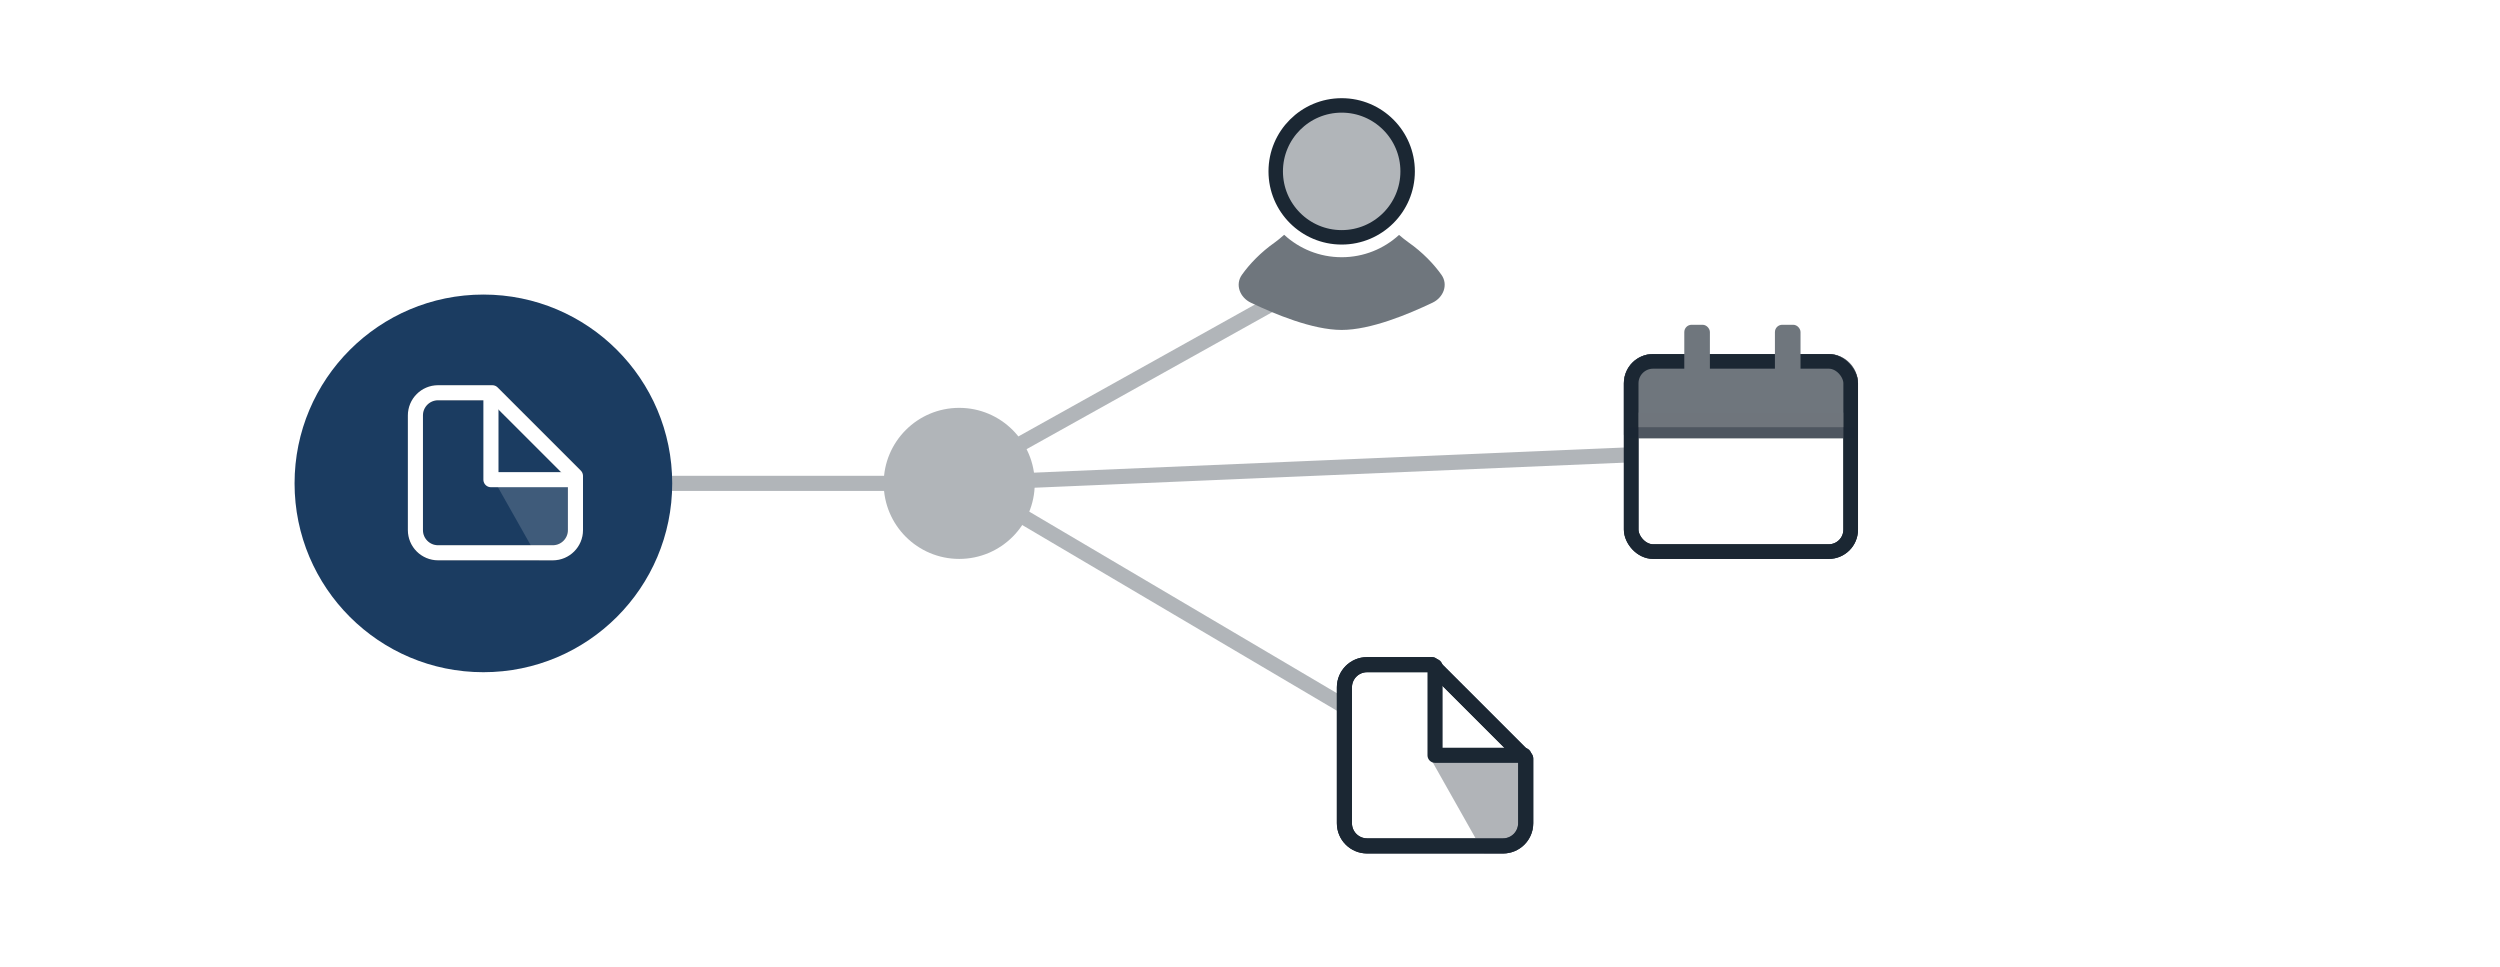 <svg width="331" height="128" viewBox="0 0 331 128" fill="none" xmlns="http://www.w3.org/2000/svg">
<rect width="331" height="128" fill="white"/>
<line x1="89" y1="64" x2="117" y2="64" stroke="#B1B5B9" stroke-width="2" stroke-linecap="round"/>
<line x1="127.957" y1="63.958" x2="219.958" y2="60.043" stroke="#B1B5B9" stroke-width="2" stroke-linecap="round"/>
<line x1="126.386" y1="63.64" x2="176.64" y2="35.614" stroke="#B1B5B9" stroke-width="2" stroke-linecap="round"/>
<line x1="127.369" y1="63.647" x2="186.647" y2="98.63" stroke="#B1B5B9" stroke-width="2" stroke-linecap="round"/>
<circle cx="64" cy="64" r="25" fill="#1B3C61"/>
<path d="M55 55V70.188C55 71.845 56.343 73.188 58 73.188H73.189C74.845 73.188 76.189 71.845 76.189 70.188V63.008L65.18 52H58C56.343 52 55 53.343 55 55Z" fill="#1B3C61" stroke="#1B2733" stroke-width="2" stroke-linecap="round" stroke-linejoin="round"/>
<path opacity="0.16" d="M65.051 62.956H77.189V70.188C77.189 72.398 75.398 74.188 73.189 74.188H71.392L65.051 62.956Z" fill="white"/>
<path d="M55 55V70.188C55 71.845 56.343 73.188 58 73.188H73.189C74.846 73.188 76.189 71.845 76.189 70.188V63.008L65.18 52H58C56.343 52 55 53.343 55 55Z" stroke="white" stroke-width="2" stroke-linecap="round" stroke-linejoin="round"/>
<path d="M65 53V63.507H75.507" stroke="white" stroke-width="2" stroke-linecap="round" stroke-linejoin="round"/>
<circle cx="127" cy="64" r="10" fill="#B1B5B9"/>
<rect x="215.969" y="47.844" width="29.062" height="25.188" rx="2.906" fill="white" stroke="#1B2733" stroke-width="1.938"/>
<path d="M215 50.75C215 48.61 216.735 46.875 218.875 46.875H242.125C244.265 46.875 246 48.61 246 50.75V57.531C246 57.799 245.783 58.016 245.516 58.016H215.484C215.217 58.016 215 57.799 215 57.531V50.75Z" fill="#6F767D"/>
<rect x="215.969" y="47.844" width="29.062" height="25.188" rx="2.906" stroke="#1B2733" stroke-width="1.938"/>
<rect x="223.242" y="43.242" width="2.906" height="7.266" rx="0.727" fill="#6F767D" stroke="#6F767D" stroke-width="0.484"/>
<rect opacity="0.84" x="245.516" y="56.562" width="1.453" height="30.031" transform="rotate(90 245.516 56.562)" fill="#1B2733"/>
<rect x="235.242" y="43.242" width="2.906" height="7.266" rx="0.727" fill="#6F767D" stroke="#6F767D" stroke-width="0.484"/>
<rect opacity="0.54" x="216.938" y="54.625" width="27.125" height="3.391" fill="#6F767D"/>
<path d="M178 91V109C178 110.657 179.343 112 181 112H199C200.657 112 202 110.657 202 109V100.414L189.586 88H181C179.343 88 178 89.343 178 91Z" fill="white" stroke="#1B2733" stroke-width="2" stroke-linecap="round" stroke-linejoin="round"/>
<path opacity="0.54" d="M189.391 100.406H203V109C203 111.209 201.209 113 199 113H196.5L189.391 100.406Z" fill="#6F767D"/>
<path d="M178 91V109C178 110.657 179.343 112 181 112H199C200.657 112 202 110.657 202 109V100.414L189.586 88H181C179.343 88 178 89.343 178 91Z" stroke="#1B2733" stroke-width="2" stroke-linecap="round" stroke-linejoin="round"/>
<path d="M190 88.219V100H201.781" stroke="#1B2733" stroke-width="2" stroke-linecap="round" stroke-linejoin="round"/>
<path fill-rule="evenodd" clip-rule="evenodd" d="M185.235 31.102C183.234 32.937 180.567 34.056 177.639 34.056C174.701 34.056 172.027 32.93 170.024 31.086C169.557 31.495 169.139 31.849 168.784 32.098C166.927 33.401 165.441 34.958 164.43 36.383C163.5 37.694 164.163 39.389 165.615 40.078C168.797 41.591 173.786 43.684 177.639 43.684C181.491 43.684 186.48 41.591 189.662 40.078C191.114 39.389 191.777 37.694 190.847 36.383C189.836 34.958 188.351 33.401 186.494 32.098C186.092 31.816 185.672 31.475 185.235 31.102Z" fill="#6F767D"/>
<path d="M186.371 22.69C186.371 27.513 182.461 31.423 177.638 31.423C172.815 31.423 168.905 27.513 168.905 22.69C168.905 17.867 172.815 13.957 177.638 13.957C182.461 13.957 186.371 17.867 186.371 22.69Z" fill="#B1B5B9" stroke="#1B2733" stroke-width="1.914"/>
</svg>
